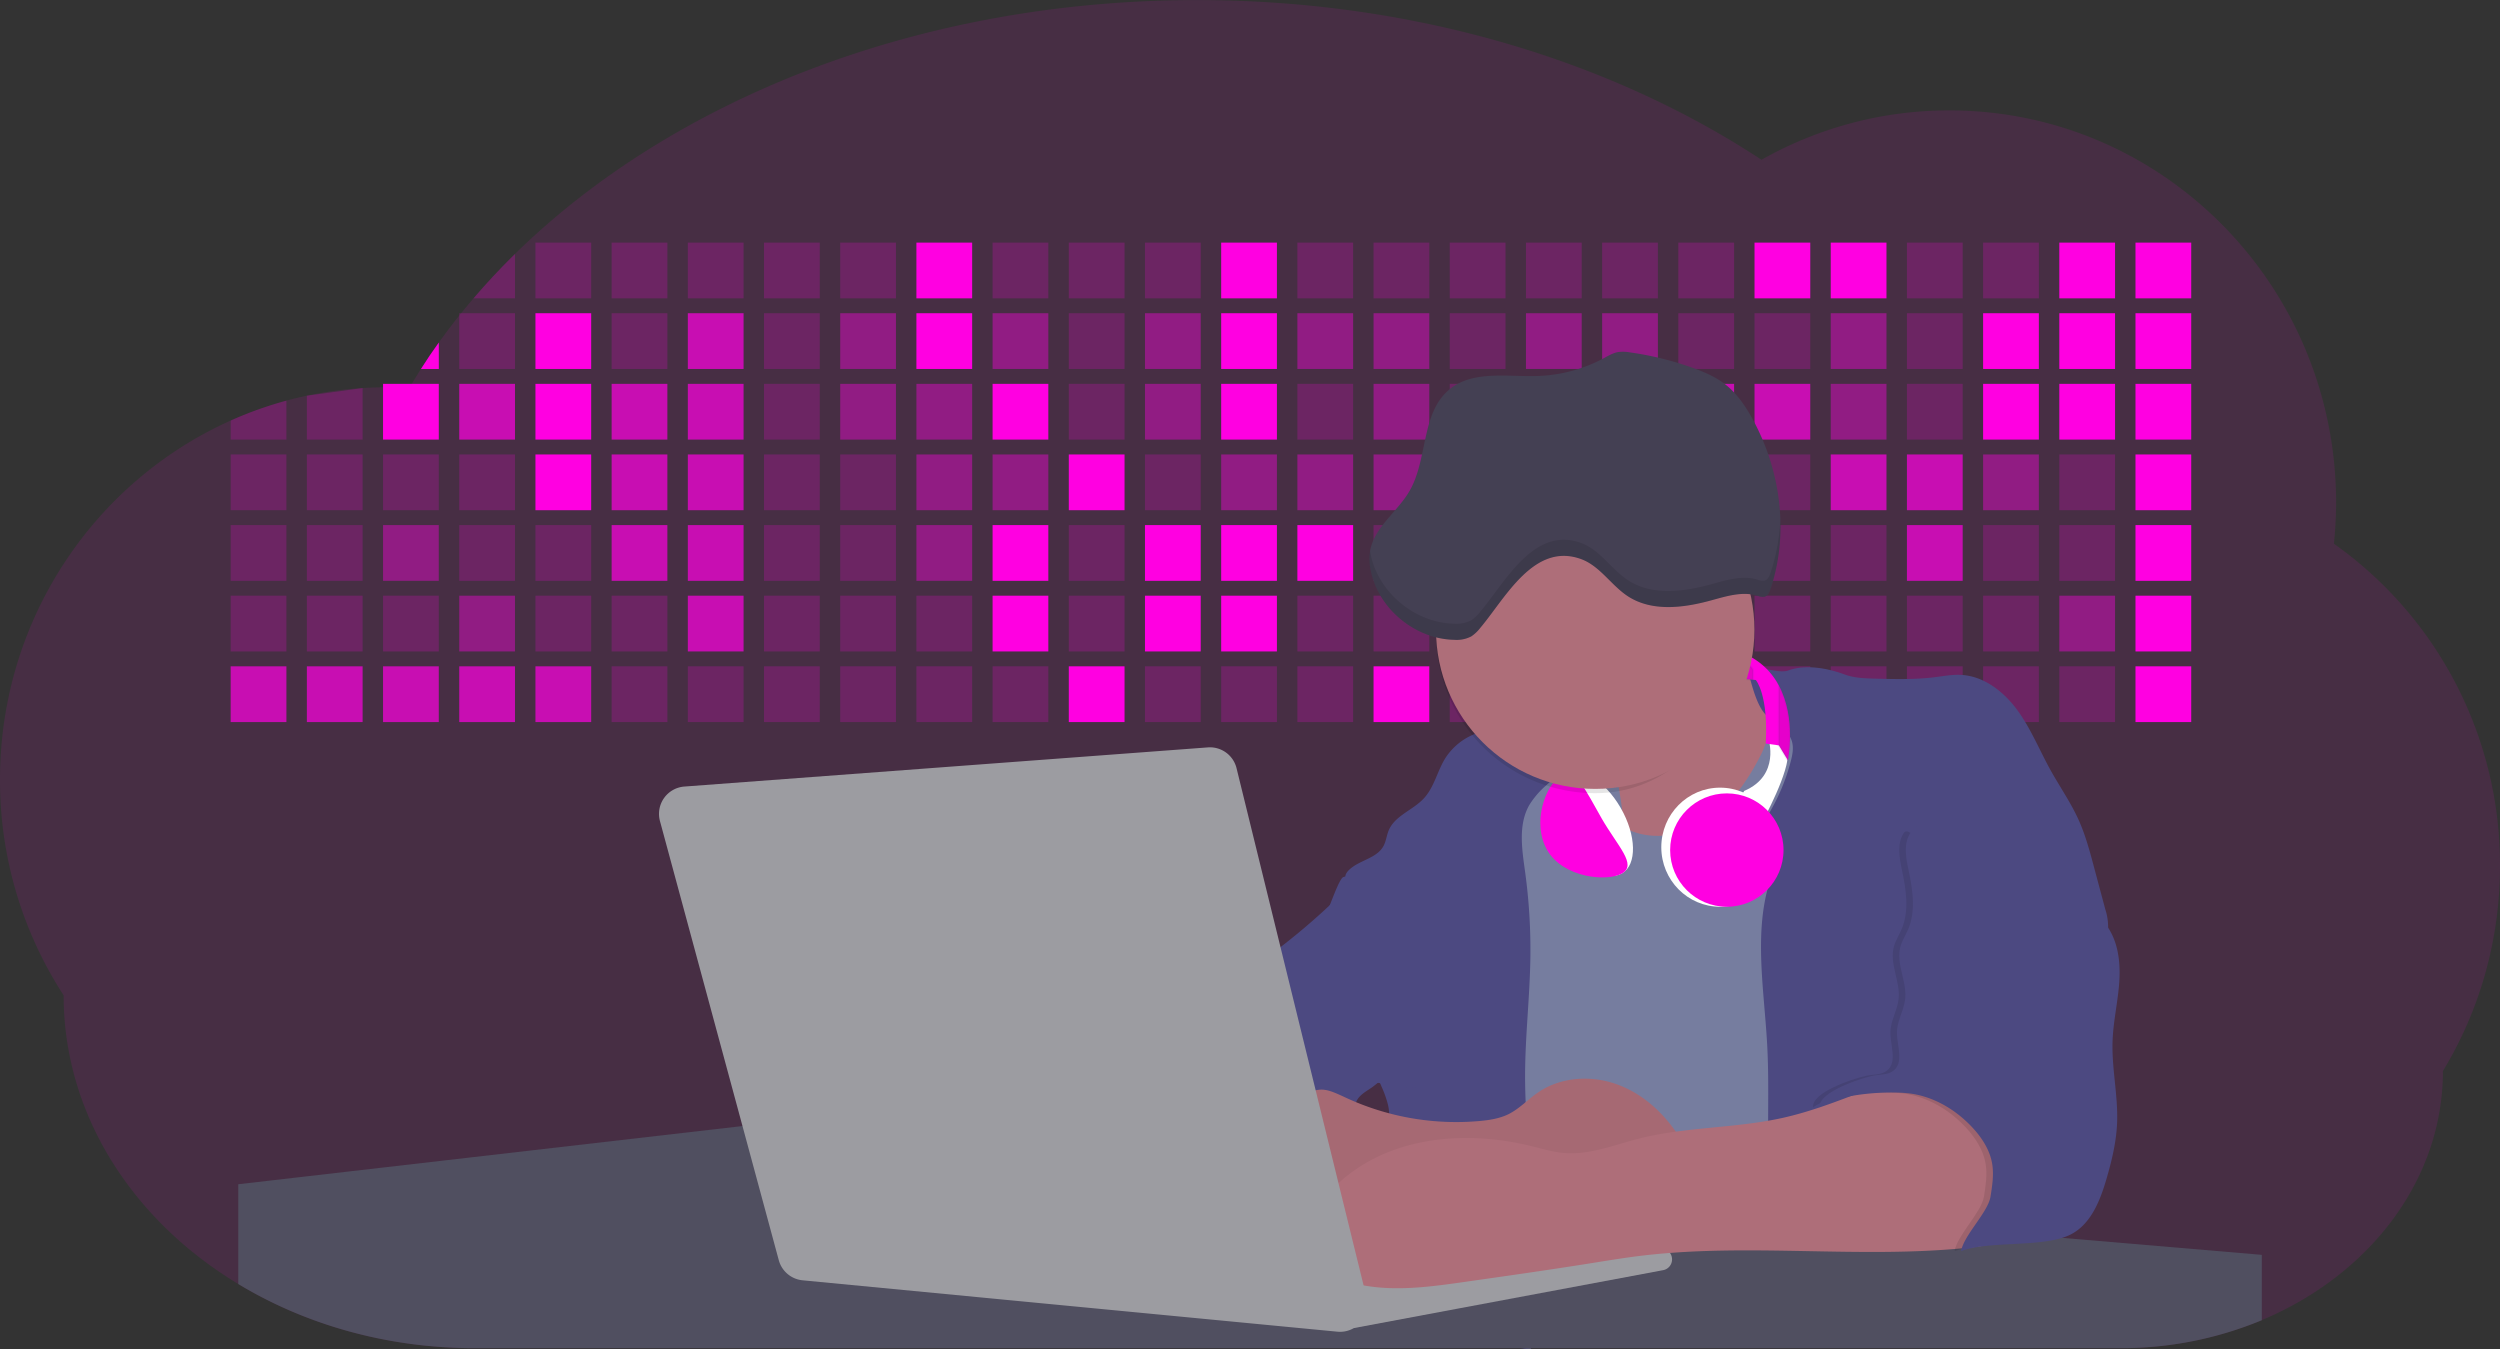 <svg id="aa7bae02-e79e-4d6b-a496-aba15f39787c" data-name="Layer 1" xmlns="http://www.w3.org/2000/svg" width="1144" height="617.32" viewBox="0 0 1144 617.32"><rect x="0" y="0" width="1144" height="617.32" fill="#333333" stroke="none"/><title>developer activity</title><path d="M1172,537.57a181.92,181.92,0,0,1-6.85,49.6,180.06,180.06,0,0,1-19.27,44.28c0,50.1-33.82,93.4-82.91,114a167.3,167.3,0,0,1-64.73,12.8H245.17c-40.25,0-77.55-10.86-108.14-29.36A185.76,185.76,0,0,1,112.2,711c-34-29.22-55.08-69.6-55.08-114.2A180.5,180.5,0,0,1,28,498.08c0-73.36,43.39-136.44,105.55-164.29a174.52,174.52,0,0,1,25.51-9.12q4.63-1.26,9.36-2.26a175.39,175.39,0,0,1,25.51-3.5q4.65-.29,9.35-.33H205c3.46,0,6.89.12,10.3.32l1.12-1.9q2.06-3.44,4.22-6.81,3.9-6.14,8.18-12.1,4.48-6.29,9.35-12.38l.83-1q2.76-3.44,5.64-6.8,9-10.49,19-20.35c72.11-70.68,185.08-116.18,312.08-116.18,98.82,0,189.15,27.55,258.34,73.07A174.18,174.18,0,0,1,920,191.86c97.74,0,177,80.37,177,179.51a184.9,184.9,0,0,1-1,18.78A180,180,0,0,1,1172,537.57Z" transform="translate(-28 -141.34)" fill="#ff00e1" opacity="0.1"/><path d="M263.66,257.52v20.35h-19Q253.59,267.39,263.66,257.52Z" transform="translate(-28 -141.34)" fill="#ff00e1" opacity="0.2"/><rect x="245.02" y="111.02" width="25.51" height="25.51" fill="#ff00e1" opacity="0.2"/><rect x="279.88" y="111.02" width="25.51" height="25.51" fill="#ff00e1" opacity="0.2"/><rect x="314.75" y="111.02" width="25.51" height="25.51" fill="#ff00e1" opacity="0.2"/><rect x="349.61" y="111.02" width="25.51" height="25.51" fill="#ff00e1" opacity="0.2"/><rect x="384.48" y="111.02" width="25.51" height="25.51" fill="#ff00e1" opacity="0.2"/><rect x="419.35" y="111.02" width="25.51" height="25.51" fill="#ff00e1"/><rect x="454.21" y="111.02" width="25.51" height="25.51" fill="#ff00e1" opacity="0.2"/><rect x="489.08" y="111.02" width="25.51" height="25.51" fill="#ff00e1" opacity="0.2"/><rect x="523.94" y="111.02" width="25.51" height="25.51" fill="#ff00e1" opacity="0.2"/><rect x="558.81" y="111.02" width="25.51" height="25.51" fill="#ff00e1"/><rect x="593.68" y="111.02" width="25.51" height="25.51" fill="#ff00e1" opacity="0.2"/><rect x="628.54" y="111.02" width="25.51" height="25.51" fill="#ff00e1" opacity="0.2"/><rect x="663.41" y="111.02" width="25.51" height="25.51" fill="#ff00e1" opacity="0.2"/><rect x="698.28" y="111.02" width="25.51" height="25.51" fill="#ff00e1" opacity="0.2"/><rect x="733.14" y="111.02" width="25.51" height="25.51" fill="#ff00e1" opacity="0.2"/><rect x="768.01" y="111.02" width="25.51" height="25.51" fill="#ff00e1" opacity="0.2"/><rect x="802.87" y="111.02" width="25.51" height="25.51" fill="#ff00e1"/><rect x="837.74" y="111.02" width="25.51" height="25.51" fill="#ff00e1"/><rect x="872.61" y="111.02" width="25.51" height="25.51" fill="#ff00e1" opacity="0.2"/><rect x="907.47" y="111.02" width="25.51" height="25.51" fill="#ff00e1" opacity="0.2"/><rect x="942.34" y="111.02" width="25.51" height="25.51" fill="#ff00e1"/><rect x="977.2" y="111.02" width="25.51" height="25.51" fill="#ff00e1"/><path d="M228.8,298.08v12.1h-8.18Q224.52,304,228.8,298.08Z" transform="translate(-28 -141.34)" fill="#ff00e1"/><rect x="210.15" y="143.33" width="25.51" height="25.51" fill="#ff00e1" opacity="0.2"/><rect x="245.02" y="143.33" width="25.51" height="25.51" fill="#ff00e1"/><rect x="279.88" y="143.33" width="25.51" height="25.51" fill="#ff00e1" opacity="0.2"/><rect x="314.75" y="143.33" width="25.51" height="25.51" fill="#ff00e1" opacity="0.7"/><rect x="349.61" y="143.33" width="25.51" height="25.51" fill="#ff00e1" opacity="0.2"/><rect x="384.48" y="143.33" width="25.51" height="25.51" fill="#ff00e1" opacity="0.4"/><rect x="419.35" y="143.33" width="25.51" height="25.51" fill="#ff00e1"/><rect x="454.21" y="143.33" width="25.51" height="25.51" fill="#ff00e1" opacity="0.4"/><rect x="489.08" y="143.33" width="25.51" height="25.51" fill="#ff00e1" opacity="0.2"/><rect x="523.94" y="143.33" width="25.51" height="25.51" fill="#ff00e1" opacity="0.4"/><rect x="558.81" y="143.33" width="25.51" height="25.51" fill="#ff00e1"/><rect x="593.68" y="143.33" width="25.51" height="25.51" fill="#ff00e1" opacity="0.4"/><rect x="628.54" y="143.33" width="25.51" height="25.51" fill="#ff00e1" opacity="0.4"/><rect x="663.41" y="143.33" width="25.51" height="25.51" fill="#ff00e1" opacity="0.2"/><rect x="698.28" y="143.33" width="25.51" height="25.51" fill="#ff00e1" opacity="0.4"/><rect x="733.14" y="143.33" width="25.51" height="25.51" fill="#ff00e1" opacity="0.4"/><rect x="768.01" y="143.33" width="25.51" height="25.51" fill="#ff00e1" opacity="0.2"/><rect x="802.87" y="143.33" width="25.51" height="25.51" fill="#ff00e1" opacity="0.2"/><rect x="837.74" y="143.33" width="25.51" height="25.51" fill="#ff00e1" opacity="0.4"/><rect x="872.61" y="143.33" width="25.51" height="25.51" fill="#ff00e1" opacity="0.2"/><rect x="907.47" y="143.33" width="25.51" height="25.51" fill="#ff00e1"/><rect x="942.34" y="143.33" width="25.51" height="25.51" fill="#ff00e1"/><rect x="977.2" y="143.33" width="25.51" height="25.51" fill="#ff00e1"/><path d="M159.06,324.67V342.5H133.55v-8.71A174.52,174.52,0,0,1,159.06,324.67Z" transform="translate(-28 -141.34)" fill="#ff00e1" opacity="0.2"/><polygon points="165.93 177.57 165.93 201.16 140.42 201.16 140.42 181.07 165.93 177.57" fill="#ff00e1" opacity="0.2"/><rect x="175.28" y="175.65" width="25.51" height="25.51" fill="#ff00e1"/><rect x="210.15" y="175.65" width="25.51" height="25.51" fill="#ff00e1" opacity="0.7"/><rect x="245.02" y="175.65" width="25.51" height="25.51" fill="#ff00e1"/><rect x="279.88" y="175.65" width="25.51" height="25.51" fill="#ff00e1" opacity="0.7"/><rect x="314.75" y="175.65" width="25.51" height="25.51" fill="#ff00e1" opacity="0.7"/><rect x="349.61" y="175.65" width="25.51" height="25.51" fill="#ff00e1" opacity="0.2"/><rect x="384.48" y="175.65" width="25.51" height="25.51" fill="#ff00e1" opacity="0.4"/><rect x="419.35" y="175.65" width="25.51" height="25.51" fill="#ff00e1" opacity="0.4"/><rect x="454.21" y="175.65" width="25.51" height="25.51" fill="#ff00e1"/><rect x="489.08" y="175.65" width="25.51" height="25.51" fill="#ff00e1" opacity="0.2"/><rect x="523.94" y="175.65" width="25.51" height="25.51" fill="#ff00e1" opacity="0.4"/><rect x="558.81" y="175.65" width="25.51" height="25.51" fill="#ff00e1"/><rect x="593.68" y="175.65" width="25.51" height="25.51" fill="#ff00e1" opacity="0.2"/><rect x="628.54" y="175.65" width="25.51" height="25.51" fill="#ff00e1" opacity="0.4"/><rect x="663.41" y="175.65" width="25.51" height="25.51" fill="#ff00e1" opacity="0.2"/><rect x="698.28" y="175.65" width="25.51" height="25.51" fill="#ff00e1"/><rect x="733.14" y="175.65" width="25.51" height="25.51" fill="#ff00e1" opacity="0.2"/><rect x="768.01" y="175.65" width="25.51" height="25.51" fill="#ff00e1" opacity="0.7"/><rect x="802.87" y="175.65" width="25.51" height="25.51" fill="#ff00e1" opacity="0.7"/><rect x="837.74" y="175.65" width="25.51" height="25.51" fill="#ff00e1" opacity="0.4"/><rect x="872.61" y="175.65" width="25.51" height="25.51" fill="#ff00e1" opacity="0.2"/><rect x="907.47" y="175.65" width="25.51" height="25.51" fill="#ff00e1"/><rect x="942.34" y="175.65" width="25.51" height="25.51" fill="#ff00e1"/><rect x="977.2" y="175.65" width="25.51" height="25.51" fill="#ff00e1"/><rect x="105.55" y="207.96" width="25.51" height="25.51" fill="#ff00e1" opacity="0.2"/><rect x="140.42" y="207.96" width="25.51" height="25.51" fill="#ff00e1" opacity="0.2"/><rect x="175.28" y="207.96" width="25.51" height="25.51" fill="#ff00e1" opacity="0.2"/><rect x="210.15" y="207.96" width="25.51" height="25.51" fill="#ff00e1" opacity="0.2"/><rect x="245.02" y="207.96" width="25.51" height="25.51" fill="#ff00e1"/><rect x="279.88" y="207.96" width="25.51" height="25.51" fill="#ff00e1" opacity="0.7"/><rect x="314.75" y="207.96" width="25.51" height="25.51" fill="#ff00e1" opacity="0.7"/><rect x="349.61" y="207.96" width="25.51" height="25.51" fill="#ff00e1" opacity="0.2"/><rect x="384.48" y="207.96" width="25.51" height="25.51" fill="#ff00e1" opacity="0.2"/><rect x="419.35" y="207.96" width="25.51" height="25.51" fill="#ff00e1" opacity="0.4"/><rect x="454.21" y="207.96" width="25.51" height="25.51" fill="#ff00e1" opacity="0.4"/><rect x="489.08" y="207.96" width="25.51" height="25.51" fill="#ff00e1"/><rect x="523.94" y="207.96" width="25.51" height="25.51" fill="#ff00e1" opacity="0.2"/><rect x="558.81" y="207.96" width="25.51" height="25.51" fill="#ff00e1" opacity="0.4"/><rect x="593.68" y="207.96" width="25.51" height="25.51" fill="#ff00e1" opacity="0.4"/><rect x="628.54" y="207.96" width="25.51" height="25.51" fill="#ff00e1" opacity="0.4"/><rect x="663.41" y="207.96" width="25.51" height="25.51" fill="#ff00e1" opacity="0.4"/><rect x="698.28" y="207.96" width="25.51" height="25.51" fill="#ff00e1" opacity="0.2"/><rect x="733.14" y="207.96" width="25.51" height="25.51" fill="#ff00e1" opacity="0.2"/><rect x="768.01" y="207.96" width="25.51" height="25.51" fill="#ff00e1" opacity="0.2"/><rect x="802.87" y="207.96" width="25.51" height="25.51" fill="#ff00e1" opacity="0.2"/><rect x="837.74" y="207.96" width="25.51" height="25.51" fill="#ff00e1" opacity="0.7"/><rect x="872.61" y="207.96" width="25.51" height="25.51" fill="#ff00e1" opacity="0.7"/><rect x="907.47" y="207.96" width="25.51" height="25.51" fill="#ff00e1" opacity="0.4"/><rect x="942.34" y="207.96" width="25.51" height="25.51" fill="#ff00e1" opacity="0.2"/><rect x="977.2" y="207.96" width="25.51" height="25.51" fill="#ff00e1"/><rect x="105.55" y="240.28" width="25.51" height="25.51" fill="#ff00e1" opacity="0.2"/><rect x="140.42" y="240.28" width="25.51" height="25.51" fill="#ff00e1" opacity="0.2"/><rect x="175.28" y="240.28" width="25.51" height="25.51" fill="#ff00e1" opacity="0.4"/><rect x="210.15" y="240.28" width="25.51" height="25.51" fill="#ff00e1" opacity="0.2"/><rect x="245.02" y="240.28" width="25.51" height="25.51" fill="#ff00e1" opacity="0.2"/><rect x="279.88" y="240.28" width="25.51" height="25.51" fill="#ff00e1" opacity="0.7"/><rect x="314.75" y="240.28" width="25.51" height="25.51" fill="#ff00e1" opacity="0.7"/><rect x="349.61" y="240.28" width="25.51" height="25.51" fill="#ff00e1" opacity="0.2"/><rect x="384.48" y="240.28" width="25.51" height="25.51" fill="#ff00e1" opacity="0.2"/><rect x="419.35" y="240.28" width="25.51" height="25.51" fill="#ff00e1" opacity="0.4"/><rect x="454.21" y="240.28" width="25.51" height="25.51" fill="#ff00e1"/><rect x="489.08" y="240.28" width="25.51" height="25.51" fill="#ff00e1" opacity="0.2"/><rect x="523.94" y="240.28" width="25.51" height="25.51" fill="#ff00e1"/><rect x="558.81" y="240.28" width="25.51" height="25.51" fill="#ff00e1"/><rect x="593.68" y="240.28" width="25.51" height="25.51" fill="#ff00e1"/><rect x="628.54" y="240.28" width="25.51" height="25.51" fill="#ff00e1" opacity="0.2"/><rect x="663.41" y="240.28" width="25.51" height="25.51" fill="#ff00e1"/><rect x="698.28" y="240.28" width="25.51" height="25.51" fill="#ff00e1" opacity="0.2"/><rect x="733.14" y="240.28" width="25.51" height="25.51" fill="#ff00e1" opacity="0.2"/><rect x="768.01" y="240.28" width="25.51" height="25.51" fill="#ff00e1" opacity="0.2"/><rect x="802.87" y="240.28" width="25.51" height="25.51" fill="#ff00e1" opacity="0.2"/><rect x="837.74" y="240.28" width="25.51" height="25.51" fill="#ff00e1" opacity="0.2"/><rect x="872.61" y="240.28" width="25.51" height="25.51" fill="#ff00e1" opacity="0.7"/><rect x="907.47" y="240.28" width="25.51" height="25.51" fill="#ff00e1" opacity="0.2"/><rect x="942.34" y="240.28" width="25.51" height="25.51" fill="#ff00e1" opacity="0.2"/><rect x="977.2" y="240.28" width="25.51" height="25.51" fill="#ff00e1"/><rect x="105.55" y="272.59" width="25.51" height="25.51" fill="#ff00e1" opacity="0.2"/><rect x="140.42" y="272.59" width="25.51" height="25.51" fill="#ff00e1" opacity="0.2"/><rect x="175.28" y="272.59" width="25.51" height="25.51" fill="#ff00e1" opacity="0.2"/><rect x="210.15" y="272.59" width="25.51" height="25.51" fill="#ff00e1" opacity="0.4"/><rect x="245.02" y="272.59" width="25.51" height="25.51" fill="#ff00e1" opacity="0.2"/><rect x="279.88" y="272.59" width="25.51" height="25.51" fill="#ff00e1" opacity="0.2"/><rect x="314.75" y="272.59" width="25.51" height="25.51" fill="#ff00e1" opacity="0.7"/><rect x="349.61" y="272.59" width="25.51" height="25.51" fill="#ff00e1" opacity="0.2"/><rect x="384.48" y="272.59" width="25.51" height="25.51" fill="#ff00e1" opacity="0.2"/><rect x="419.35" y="272.59" width="25.51" height="25.51" fill="#ff00e1" opacity="0.2"/><rect x="454.21" y="272.59" width="25.51" height="25.51" fill="#ff00e1"/><rect x="489.08" y="272.59" width="25.51" height="25.51" fill="#ff00e1" opacity="0.2"/><rect x="523.94" y="272.59" width="25.51" height="25.51" fill="#ff00e1"/><rect x="558.81" y="272.59" width="25.51" height="25.51" fill="#ff00e1"/><rect x="593.68" y="272.59" width="25.51" height="25.51" fill="#ff00e1" opacity="0.2"/><rect x="628.54" y="272.59" width="25.51" height="25.51" fill="#ff00e1" opacity="0.2"/><rect x="663.41" y="272.59" width="25.51" height="25.51" fill="#ff00e1" opacity="0.2"/><rect x="698.28" y="272.59" width="25.51" height="25.51" fill="#ff00e1" opacity="0.2"/><rect x="733.14" y="272.59" width="25.51" height="25.51" fill="#ff00e1" opacity="0.2"/><rect x="768.01" y="272.59" width="25.51" height="25.51" fill="#ff00e1" opacity="0.2"/><rect x="802.87" y="272.59" width="25.51" height="25.51" fill="#ff00e1" opacity="0.2"/><rect x="837.74" y="272.59" width="25.51" height="25.51" fill="#ff00e1" opacity="0.2"/><rect x="872.61" y="272.59" width="25.51" height="25.51" fill="#ff00e1" opacity="0.2"/><rect x="907.47" y="272.59" width="25.51" height="25.51" fill="#ff00e1" opacity="0.2"/><rect x="942.34" y="272.59" width="25.51" height="25.51" fill="#ff00e1" opacity="0.4"/><rect x="977.2" y="272.59" width="25.51" height="25.51" fill="#ff00e1"/><rect x="105.55" y="304.91" width="25.51" height="25.51" fill="#ff00e1" opacity="0.7"/><rect x="140.42" y="304.91" width="25.51" height="25.51" fill="#ff00e1" opacity="0.7"/><rect x="175.28" y="304.91" width="25.51" height="25.51" fill="#ff00e1" opacity="0.7"/><rect x="210.15" y="304.91" width="25.51" height="25.51" fill="#ff00e1" opacity="0.7"/><rect x="245.02" y="304.91" width="25.51" height="25.51" fill="#ff00e1" opacity="0.7"/><rect x="279.88" y="304.91" width="25.51" height="25.51" fill="#ff00e1" opacity="0.2"/><rect x="314.75" y="304.91" width="25.51" height="25.51" fill="#ff00e1" opacity="0.2"/><rect x="349.61" y="304.91" width="25.51" height="25.51" fill="#ff00e1" opacity="0.2"/><rect x="384.48" y="304.91" width="25.51" height="25.51" fill="#ff00e1" opacity="0.2"/><rect x="419.35" y="304.91" width="25.51" height="25.51" fill="#ff00e1" opacity="0.2"/><rect x="454.21" y="304.91" width="25.51" height="25.51" fill="#ff00e1" opacity="0.2"/><rect x="489.08" y="304.91" width="25.51" height="25.51" fill="#ff00e1"/><rect x="523.94" y="304.91" width="25.51" height="25.51" fill="#ff00e1" opacity="0.2"/><rect x="558.81" y="304.91" width="25.51" height="25.51" fill="#ff00e1" opacity="0.2"/><rect x="593.68" y="304.91" width="25.51" height="25.51" fill="#ff00e1" opacity="0.2"/><rect x="628.54" y="304.91" width="25.51" height="25.51" fill="#ff00e1"/><rect x="663.41" y="304.91" width="25.51" height="25.51" fill="#ff00e1" opacity="0.2"/><rect x="698.28" y="304.91" width="25.51" height="25.51" fill="#ff00e1" opacity="0.2"/><rect x="733.14" y="304.91" width="25.51" height="25.51" fill="#ff00e1" opacity="0.2"/><rect x="768.01" y="304.91" width="25.51" height="25.51" fill="#ff00e1" opacity="0.2"/><rect x="802.87" y="304.91" width="25.51" height="25.51" fill="#ff00e1" opacity="0.2"/><rect x="837.74" y="304.91" width="25.51" height="25.51" fill="#ff00e1" opacity="0.2"/><rect x="872.61" y="304.91" width="25.51" height="25.51" fill="#ff00e1" opacity="0.2"/><rect x="907.47" y="304.91" width="25.51" height="25.51" fill="#ff00e1" opacity="0.2"/><rect x="942.34" y="304.91" width="25.51" height="25.51" fill="#ff00e1" opacity="0.2"/><rect x="977.2" y="304.91" width="25.51" height="25.51" fill="#ff00e1"/><circle cx="734.52" cy="363.89" r="34.87" fill="#767d9f"/><path d="M760.71,460.87q5.22,22.78,8.86,45.9c.73,4.58,1.38,9.41-.28,13.74-1.39,3.61-4.22,6.43-6.44,9.59s-3.9,7.21-2.55,10.83,5.29,5.6,9.05,6.62c10.76,2.9,22.23.79,32.94-2.35a53.29,53.29,0,0,0,13.81-5.72c4.54-2.88,8.26-6.88,11.68-11,15.61-18.93,25.83-41.65,35.45-64.23a39.12,39.12,0,0,1-33.11-13.34c-3.94-4.63-6.83-11.08-4.61-16.74-6.51,3.57-14.24,3.81-21.25,6.25a75.49,75.49,0,0,0-12.5,6.15q-7.18,4.15-14.28,8.46C772.07,458.29,767,461.19,760.71,460.87Z" transform="translate(-28 -141.34)" fill="#ae6e79"/><path d="M833.64,487.05c-6.11,11.89-14.06,23.32-25.41,30.4s-26.63,9-38,2c-5.6-3.42-9.84-8.62-14.73-13s-11-8.13-17.57-7.56c-7.24.63-12.91,6.28-17.76,11.69-7.36,8.22-14.47,16.79-19.68,26.52-10,18.7-12.37,40.56-11.93,61.76s3.51,42.29,3.58,63.49c.1,26.08-4.32,51.95-8.79,77.64,41.1-5.06,82.25,6,123.44,10.19,26.36,2.71,52.92,2.65,79.42,2.58,4.66,0,9.62-.12,13.5-2.7a18.2,18.2,0,0,0,5.59-6.64c3.66-6.75,5.13-14.45,6.15-22.06,2.59-19.22,2.67-38.68,2.74-58.08.18-47,.35-94.17-5.62-140.8-1.47-11.47-3.35-23-7.75-33.73s-11.58-20.6-21.62-26.35c-6.45-3.7-21.4-10.14-29-6.41C841.67,460.15,837.73,479.09,833.64,487.05Z" transform="translate(-28 -141.34)" fill="#767d9f"/><path d="M836.68,619.77c-1.55-29-7.86-59.95,5.57-85.69,3.3-6.32-8.54-14.21-4.88-20.33a92.08,92.08,0,0,0,10.06-23.93c.76-2.89,1.37-5.95.65-8.85-1.33-5.29-6.56-8.44-11-11.66-4.9-3.56-7.42-14.41-9-20.28s12.57,1.2,18.26-.89c7.9-2.89,17.94-1.07,25.82,1.86,4.4,1.62,9.18,1.76,13.87,1.88,9.11.24,18.25.47,27.29-.65,4.06-.51,8.13-1.28,12.21-1.05,10.41.59,19.46,7.71,25.62,16.13s10.08,18.23,15.13,27.35c4.21,7.6,9.23,14.78,12.82,22.69,3.18,7,5.19,14.52,7.18,22l5.13,19.19a25.58,25.58,0,0,1,1.26,8.51c-.26,3.07-1.62,5.93-3,8.66A164.12,164.12,0,0,1,971,603.2c-10.79,13.23-23.89,25.16-30.3,41-2.5,6.17-3.89,12.73-5.16,19.27a707.94,707.94,0,0,0-10.9,79.15,174.2,174.2,0,0,0-36.52-12.21,177.61,177.61,0,0,0-19-3c-5.59-.58-12.8.52-18.12-1-8.9-2.53-9.88-17.58-11.23-25.46-2.16-12.55-2.59-25.32-2.67-38C837,648.53,837.45,634.14,836.68,619.77Z" transform="translate(-28 -141.34)" fill="#4c4981"/><path d="M641.23,565.54c4.21,24,8.85,48.07,18,70.62-.23.22-.46.42-.69.62-.81.69-1.65,1.34-2.53,2-2.05,1.44-4.3,2.66-6,4.54a8,8,0,0,0-1.5,2.45,5.48,5.48,0,0,0,0,4.47c-4.77,2.11-10.31,1.46-15.66,1.26-4.61-.17-9.08,0-12.78,2.53-5.14,3.54-6.69,10.34-7.52,16.52q-.46,3.38-.79,6.77-.32,3.15-.52,6.32a188.61,188.61,0,0,0-.19,21q.08,1.92.21,3.84c-16.34-.39-31.23-8.91-45.32-17.19-3.22-1.89-6.54-3.88-8.63-7A15.8,15.8,0,0,1,555,674c0-.51.09-1,.16-1.52a41.58,41.58,0,0,1,2.29-8.68,107.2,107.2,0,0,1,19.19-32.65c3.58-4.18,7.61-8.27,9.28-13.52.73-2.29,1-4.72,1.74-7,3.32-9.88,15.3-14.55,19.4-24.14,1-2.29,1.46-4.8,2.7-7a17.63,17.63,0,0,1,4.25-4.75c.73-.61,1.49-1.2,2.24-1.79q10.54-8.26,20.31-17.45,1.82-1.71,3.6-3.46A59.48,59.48,0,0,0,641.23,565.54Z" transform="translate(-28 -141.34)" fill="#4c4981"/><path d="M742,494.56c-1.44,1.52-3,2.95-4.53,4.37l-.41.37-1.62,1.5a39,39,0,0,0-7.55,8.79l-.17.28c-5.1,9.13-3.21,20.37-1.79,30.74a261.55,261.55,0,0,1,2.37,39c-.26,18-2.38,35.88-2.42,53.86,0,4.08.09,8.15.27,12.23.29,6.63.79,13.25,1.39,19.87.65,7.26,1.43,14.51,2.16,21.76.58,5.61,1.13,11.21,1.59,16.81.23,2.9.45,5.79.63,8.69.21,3.4.38,6.81.48,10.21h0c.07,2.16.11,4.31.11,6.47,0,1.23,0,2.45,0,3.67q0,3.51-.19,7-.2,4.49-.61,9c-.31,3.27-.86,6.84-3.16,9.14-.14.14-.29.27-.44.4l-3.24-.4a332.72,332.72,0,0,0-67.3-1.2c.49-3.38.94-6.75,1.38-10.14.2-1.6.4-3.21.59-4.82q.33-2.76.63-5.52c.23-2,.44-4,.64-6q.78-7.73,1.37-15.47.87-11.29,1.32-22.62.22-5.41.34-10.83.17-6.72.16-13.45,0-6.54-.11-13.1c0-1.44-.06-2.88-.18-4.31a27.35,27.35,0,0,0-.53-3.83,49.87,49.87,0,0,0-3-8.48c-.22-.52-.43-1-.64-1.55-.12-.27-.23-.55-.34-.82,5.76-5.13,9.86-12,13.8-18.76,6.39-10.89,12.93-22.26,14-34.84s-5.18-26.71-17.2-30.55c-3.27-1-6.73-1.28-10.1-1.87-3.18-.56-9.81-1.83-13.49-4.11q-3,3.08-6,6.05a22.15,22.15,0,0,1,2.17-8.71l1.42.07a2.71,2.71,0,0,1-.16-1c0-1.07.74-2.28,2.32-3.62,4.71-4,12.12-4.89,15.09-10.3,1.24-2.25,1.45-4.93,2.45-7.29,2.87-6.73,11.11-9.21,16.07-14.59s6.2-13,10.21-19a28.62,28.62,0,0,1,12-10c.4-.19.81-.38,1.22-.55,8.3-3.55,18.16-4.36,26.76-4.34,3.34,0,12,.1,16.24,1.79a5.32,5.32,0,0,1,1.85,1.13C752.37,480.61,745.34,491,742,494.56Z" transform="translate(-28 -141.34)" fill="#4c4981"/><path d="M642.72,542.69a60.88,60.88,0,0,1,46.74,4.87c7.2,4,13.66,9.58,17.62,16.78,5.95,10.8,5.69,23.82,5.27,36.15-.21,6.17-.48,12.56-3.2,18.1C706,625,700.06,629.4,694,633a42.24,42.24,0,0,1-12.32,5.33c-6.72,1.46-13.7.22-20.47-1-7.36-1.36-15.26-3-20.37-8.48-3-3.18-4.64-7.31-6.26-11.35q-3.49-8.75-7-17.48c-4.05-10.11-5.42-18.52-.07-28.37,2.43-4.49,5.4-8.69,7.8-13.21C636.51,556.14,640.81,543.28,642.72,542.69Z" transform="translate(-28 -141.34)" fill="#4c4981"/><path d="M1063,715.56v29.9a167.3,167.3,0,0,1-64.73,12.8H728.58c-.14.14-.29.27-.44.4l-3.24-.4H245.17c-40.25,0-77.55-10.86-108.14-29.36V683.25l230.72-26.63.18,0L502.29,668l34.77,3,18.06,1.53,37.38,3.17,19.23,1.63,28,2.38,3.94.33,20.18,1.71L691.23,684l38.5,3.26,64.18,5.45,45.15,3.83,74.14,6.29,14.1,1.19,1.52.13,1.32.11,18.62,1.58,20.44,1.74,2.37.2Z" transform="translate(-28 -141.34)" fill="#504f60"/><polygon points="764 573.12 474.86 523.77 463.65 580.46 596.19 596.33 637 601.44 749.26 579.33 764 573.12" fill="#9c9ca1"/><path d="M642.33,739.94l144.86-27.23a5,5,0,0,1,5.94,4.93h0a5,5,0,0,1-4.09,4.93L647.57,749.06Z" transform="translate(-28 -141.34)" fill="#9c9ca1"/><path d="M705.17,654.31c4.51-.42,9.08-1.13,13.14-3.13,5-2.49,8.89-6.78,13.52-9.94,10.18-7,23.8-7.94,35.47-3.92s21.41,12.63,28.23,22.91c4.53,6.85,7.93,15.59,4.73,23.15a30.51,30.51,0,0,1-4.12,6.44l-8.34,10.9a29,29,0,0,1-5.66,6.09c-3.12,2.27-7,3.2-10.82,3.76-10.15,1.48-20.48.64-30.71,1.32-17.57,1.17-34.73,6.83-52.34,6.64-10.12-.11-20.11-2.15-30-4.19l-43.77-9c-7.62-1.56-16.23-3.84-19.82-10.75-1.61-3.11-1.91-6.71-2.1-10.21-.52-9.64,0-20.36,6.68-27.31,6.28-6.52,16.21-8.58,23.71-13.4,9.18-5.91,12.21-4,21.89.44A120,120,0,0,0,705.17,654.31Z" transform="translate(-28 -141.34)" fill="#ae6e79"/><path d="M705.17,654.31c4.51-.42,9.08-1.13,13.14-3.13,5-2.49,8.89-6.78,13.52-9.94,10.18-7,23.8-7.94,35.47-3.92s21.41,12.63,28.23,22.91c4.53,6.85,7.93,15.59,4.73,23.15a30.51,30.51,0,0,1-4.12,6.44l-8.34,10.9a29,29,0,0,1-5.66,6.09c-3.12,2.27-7,3.2-10.82,3.76-10.15,1.48-20.48.64-30.71,1.32-17.57,1.17-34.73,6.83-52.34,6.64-10.12-.11-20.11-2.15-30-4.19l-43.77-9c-7.62-1.56-16.23-3.84-19.82-10.75-1.61-3.11-1.91-6.71-2.1-10.21-.52-9.64,0-20.36,6.68-27.31,6.28-6.52,16.21-8.58,23.71-13.4,9.18-5.91,12.21-4,21.89.44A120,120,0,0,0,705.17,654.31Z" transform="translate(-28 -141.34)" opacity="0.05"/><path d="M880.94,640.6c-12.28,4.75-24.63,9.52-37.49,12.35-21.56,4.75-44.12,4-65.51,9.43-11.3,2.88-22.53,7.52-34.14,6.58-5.19-.42-10.2-2-15.25-3.2-28.37-7-60.62-4.73-83.66,13.27-7.88,6.15-14.33,13.82-20.18,22a14.7,14.7,0,0,0,5.91,21.88A86.62,86.62,0,0,0,659,730.48c13.13,1.16,26.32-.7,39.38-2.56,19.38-2.75,38.77-5.51,58.1-8.6,6.94-1.11,13.88-2.26,20.86-3.14,50.23-6.35,101.37,1.37,151.73-3.93,5.09-.54,10.27-1.24,14.9-3.41,11.72-5.5,17.52-20,15.1-32.74s-11.76-23.33-23-29.83c-9.42-5.47-19.58-7.68-30.07-10C896.26,634,890.32,637,880.94,640.6Z" transform="translate(-28 -141.34)" fill="#ae6e79"/><path d="M988.67,564.44c5.54,7.26,6.72,17,6.12,26.09s-2.76,18.08-3.08,27.21c-.44,12.52,2.58,25,2.07,37.48-.36,8.73-2.43,17.29-4.88,25.67-2.89,9.89-7.07,20.52-16.2,25.27-12.12,6.31-37.54,2.76-50.29,7.7,1.16-7.23,12.28-17.7,13.44-24.93.8-5,1.61-10.14.75-15.15-1.1-6.39-4.85-12.06-9.3-16.78-7.08-7.51-16.32-13.16-26.47-15s-35-.33-43.12,6.08c-1-6.62,17.6-13,24.14-14.43,3.26-.73,7-.32,9.61-2.39,5-3.92,1.37-11.73,1.61-18,.19-5,3.11-9.58,3.7-14.58,1-8-4.22-16.15-2.17-24,.76-2.9,2.45-5.45,3.62-8.21,3.56-8.45,2-18.09.1-27.07-1.18-5.64-2.33-12,.81-16.81,2.91-4.49,11.17,11.5,16.46,10.76,17.47-2.45,33.28-15.4,47.39-4.8,7.19,5.4,8.13,11,11,18.71C976.77,554.6,984,558.36,988.67,564.44Z" transform="translate(-28 -141.34)" opacity="0.1"/><path d="M991.67,564.44c5.54,7.26,6.72,17,6.12,26.09s-2.76,18.08-3.08,27.21c-.44,12.52,2.58,25,2.07,37.48-.36,8.73-2.43,17.29-4.88,25.67-2.89,9.89-7.07,20.52-16.2,25.27-12.12,6.31-37.54,2.76-50.29,7.7,1.16-7.23,12.28-17.7,13.44-24.93.8-5,1.61-10.14.75-15.15-1.1-6.39-4.85-12.06-9.3-16.78-7.08-7.51-16.32-13.16-26.47-15s-35-.33-43.12,6.08c-1-6.62,17.6-13,24.14-14.43,3.26-.73,7-.32,9.61-2.39,5-3.92,1.37-11.73,1.61-18,.19-5,3.11-9.58,3.7-14.58,1-8-4.22-16.15-2.17-24,.76-2.9,2.45-5.45,3.62-8.21,3.56-8.45,2-18.09.1-27.07-1.18-5.64-2.33-12,.81-16.81,2.91-4.49,8.6-6.19,13.89-6.94a68.42,68.42,0,0,1,50,12.9c7.19,5.4,8.13,11,11,18.71C979.77,554.6,987,558.36,991.67,564.44Z" transform="translate(-28 -141.34)" fill="#4c4981"/><path d="M330,517.06,384.37,718a12.55,12.55,0,0,0,10.91,9.21L640,750.72a12.54,12.54,0,0,0,13.38-15.48L593.84,492.86a12.54,12.54,0,0,0-13.12-9.51L341.13,501.27A12.54,12.54,0,0,0,330,517.06Z" transform="translate(-28 -141.34)" fill="#9c9ca1"/><ellipse cx="787.11" cy="387.68" rx="26.9" ry="27.25" fill="#fff"/><path d="M837.2,479.31s5.67,16.86-11.06,23.95L824,507l10.48,10.34S847.4,493.77,846,485.4C846,485.4,844,476.9,837.2,479.31Z" transform="translate(-28 -141.34)" fill="#fff"/><circle cx="790.2" cy="388.99" r="25.94" fill="#ff00e1"/><path d="M846.13,489.23l-4.12-6.8-6-.85c1.28-22.39-4.53-29.06-4.53-29.06l-1.35-.13-5.88-.57-11.06-11.48v-3.26c15.54,1.85,24.13,9.23,28.77,17.88C850.16,470.14,846.13,489.23,846.13,489.23Z" transform="translate(-28 -141.34)" fill="#ff00e1"/><path d="M830.18,448.27v4.12l-5.88-.57-11.06-11.48S830.35,444.17,830.18,448.27Z" transform="translate(-28 -141.34)" stroke="#4c4981" stroke-miterlimit="10" opacity="0.1"/><path d="M846.13,489.23l-4.12-6.8V455C850.16,470.14,846.13,489.23,846.13,489.23Z" transform="translate(-28 -141.34)" stroke="#4c4981" stroke-miterlimit="10" opacity="0.1"/><ellipse cx="757.11" cy="518.2" rx="14.43" ry="26.32" transform="translate(-185.67 306.64) rotate(-30)" fill="#fff"/><path d="M761,516c7.27,12.59,16.19,21,9.29,25s-27,2-34.27-10.6-.67-30,6.23-34S753.72,503.38,761,516Z" transform="translate(-28 -141.34)" fill="#ff00e1"/><path d="M825.73,425.3c0,40.23-27.53,79-67.76,79a72.85,72.85,0,0,1,0-145.7C798.2,358.64,825.73,385.06,825.73,425.3Z" transform="translate(-28 -141.34)" opacity="0.1"/><circle cx="729.97" cy="288.15" r="72.85" fill="#ae6e79"/><path d="M751.57,397.21c8.67,3.19,13.8,12.15,21.58,17.14,11,7,25.32,5.19,37.88,1.73,7-1.91,14.32-4.24,21.21-2.12a6,6,0,0,0,3.23.46c1.5-.43,2.24-2.09,2.73-3.57,8.52-25.4,4.69-54.17-8.17-77.67-3.32-6.06-7.3-11.92-12.78-16.13-4.32-3.31-9.4-5.48-14.52-7.33a145,145,0,0,0-28.88-7.13,17.94,17.94,0,0,0-5.27-.17c-2.41.39-4.57,1.69-6.72,2.85A68.78,68.78,0,0,1,732,313.38c-14,.53-30-2.77-40.79,6.21-13,10.77-9.76,31.78-18.19,46.4-5.58,9.67-16.34,16.69-18.11,27.7a25.57,25.57,0,0,0,.63,10.07c4.12,16.94,20.52,30.06,38,30.37a14.42,14.42,0,0,0,7.76-1.59,17.55,17.55,0,0,0,4.09-3.89C716.84,415.09,729.94,389.25,751.57,397.21Z" transform="translate(-28 -141.34)" fill="#444053"/><path d="M838.2,403.48c-.49,1.48-1.23,3.14-2.73,3.57a6,6,0,0,1-3.23-.46c-6.89-2.12-14.25.21-21.2,2.12-12.57,3.46-26.92,5.31-37.88-1.73-7.79-5-12.91-14-21.59-17.14-21.63-8-34.73,17.88-46.21,31.44a17.55,17.55,0,0,1-4.09,3.89,14.42,14.42,0,0,1-7.76,1.59c-17.42-.31-33.83-13.43-38-30.37-.23-1-.43-2-.58-3,0,.09,0,.17-.05.26a25.57,25.57,0,0,0,.63,10.07c4.12,16.94,20.53,30.06,38,30.37a14.42,14.42,0,0,0,7.76-1.59,17.55,17.55,0,0,0,4.09-3.89c11.48-13.56,24.58-39.4,46.21-31.44,8.68,3.19,13.8,12.15,21.59,17.14,11,7,25.31,5.19,37.88,1.73,7-1.91,14.31-4.24,21.2-2.12a6,6,0,0,0,3.23.46c1.5-.43,2.24-2.09,2.73-3.57a90.29,90.29,0,0,0,4.48-32.26A88.8,88.8,0,0,1,838.2,403.48Z" transform="translate(-28 -141.34)" opacity="0.1"/></svg>